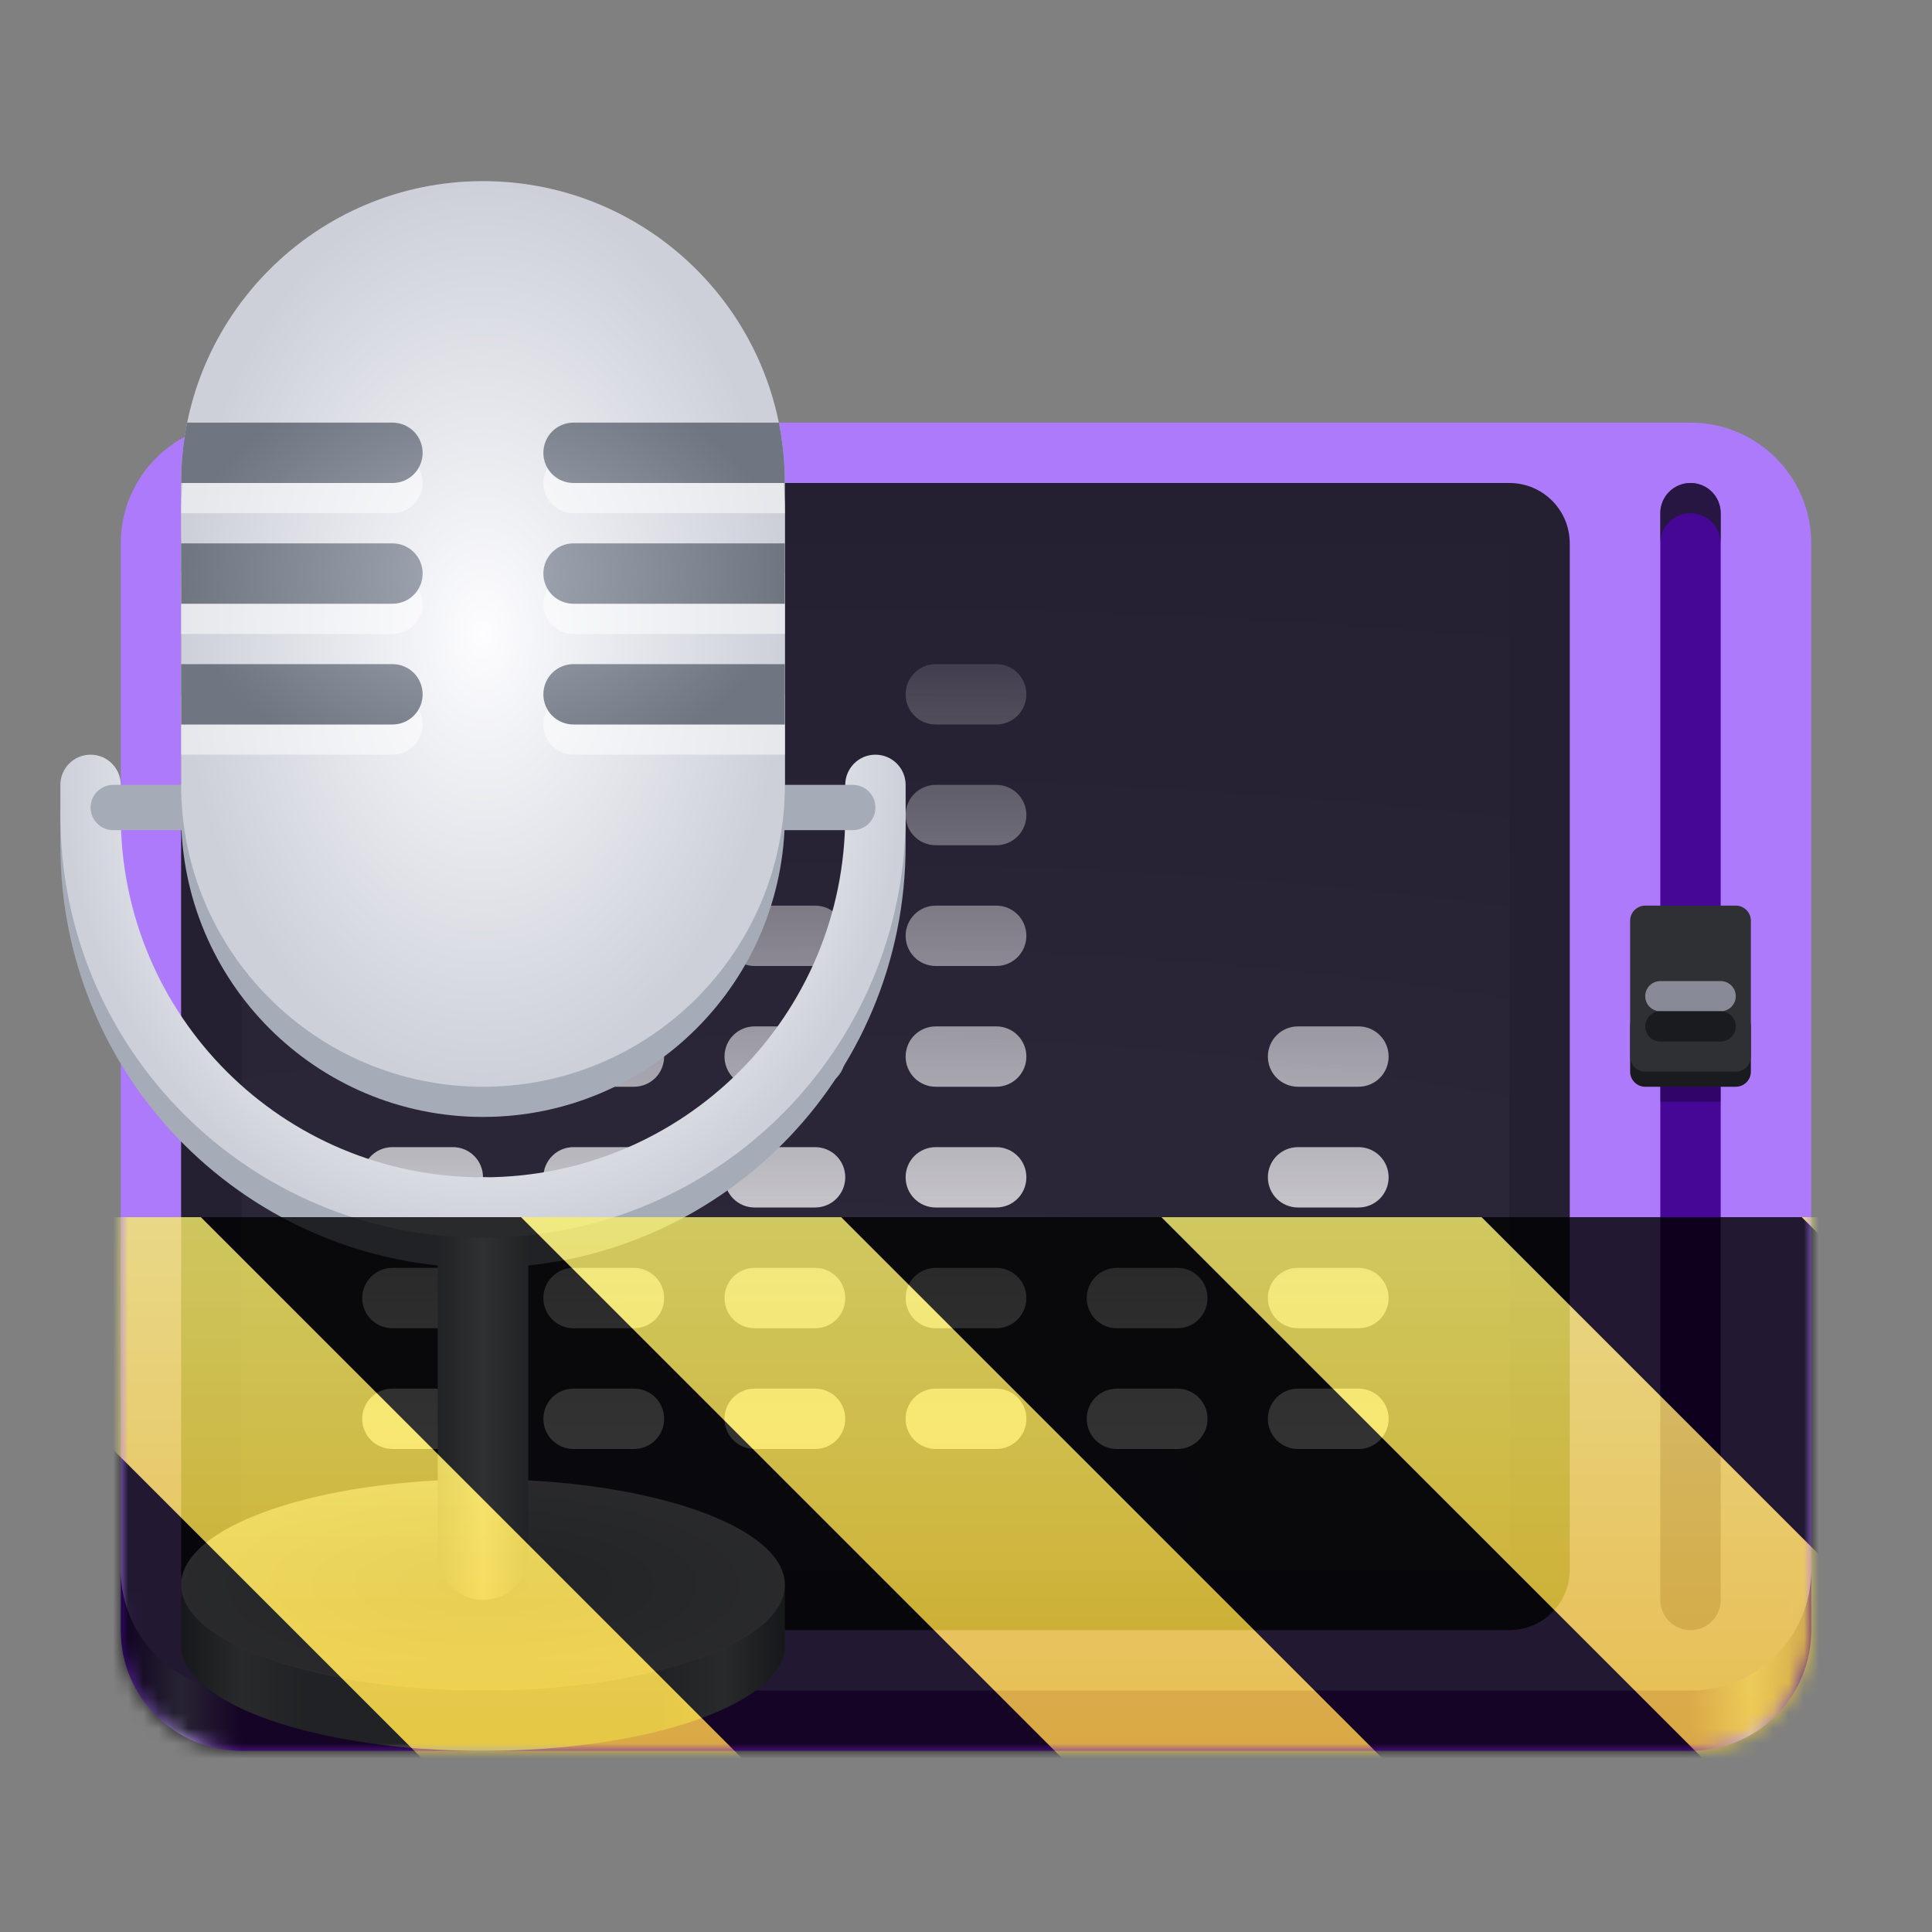 <?xml version="1.0" encoding="UTF-8"?>
<svg height="128px" viewBox="0 0 128 128" width="128px" xmlns="http://www.w3.org/2000/svg" xmlns:xlink="http://www.w3.org/1999/xlink">
    <rect x="0" y="0" width="128" height="128" fill="#808080" stroke="none"/>
    <defs>
        <linearGradient id="a" gradientUnits="userSpaceOnUse" x1="8" x2="120" y1="104" y2="104">
            <stop offset="0" stop-color="#460696"/>
            <stop offset="0.036" stop-color="#c7b1ff"/>
            <stop offset="0.071" stop-color="#6b15bb"/>
            <stop offset="0.929" stop-color="#6b15bb"/>
            <stop offset="0.964" stop-color="#c7b1ff"/>
            <stop offset="1" stop-color="#460696"/>
        </linearGradient>
        <filter id="b" height="100%" width="100%" x="0%" y="0%">
            <feColorMatrix in="SourceGraphic" type="matrix" values="0 0 0 0 1 0 0 0 0 1 0 0 0 0 1 0 0 0 1 0"/>
        </filter>
        <mask id="c">
            <g filter="url(#b)">
                <rect fill-opacity="0.05" height="128" width="128"/>
            </g>
        </mask>
        <linearGradient id="d" gradientUnits="userSpaceOnUse" x1="12" x2="52" y1="109" y2="109">
            <stop offset="0" stop-color="#6f7681"/>
            <stop offset="0.1" stop-color="#cdd0d9"/>
            <stop offset="0.2" stop-color="#a5acb7"/>
            <stop offset="0.8" stop-color="#a5acb7"/>
            <stop offset="0.9" stop-color="#cdd0d9"/>
            <stop offset="1" stop-color="#6f7681"/>
        </linearGradient>
        <mask id="e">
            <g filter="url(#b)">
                <rect fill-opacity="0.3" height="128" width="128"/>
            </g>
        </mask>
        <mask id="f">
            <g filter="url(#b)">
                <rect fill-opacity="0.7" height="128" width="128"/>
            </g>
        </mask>
        <linearGradient id="g" gradientUnits="userSpaceOnUse" x1="56" x2="56" y1="96" y2="36">
            <stop offset="0" stop-color="#fdfdff"/>
            <stop offset="1" stop-color="#fdfdff" stop-opacity="0"/>
        </linearGradient>
        <radialGradient id="h" cx="32" cy="277" gradientTransform="matrix(1 0 0 0.35 0 8.05)" gradientUnits="userSpaceOnUse" r="20">
            <stop offset="0" stop-color="#a5acb7"/>
            <stop offset="1" stop-color="#cdd0d9"/>
        </radialGradient>
        <linearGradient id="i" gradientUnits="userSpaceOnUse" x1="29" x2="35" y1="92" y2="92">
            <stop offset="0" stop-color="#a5acb7"/>
            <stop offset="0.5" stop-color="#f0f2f8"/>
            <stop offset="1" stop-color="#a5acb7"/>
        </linearGradient>
        <radialGradient id="j" cx="40" cy="54" gradientTransform="matrix(0 1.143 -1 0 86 4.286)" gradientUnits="userSpaceOnUse" r="28">
            <stop offset="0" stop-color="#cdd0d9"/>
            <stop offset="0.5" stop-color="#fdfdff"/>
            <stop offset="1" stop-color="#cdd0d9"/>
        </radialGradient>
        <radialGradient id="k" cx="32" cy="214" gradientTransform="matrix(1 0 0 1.5 0 -279)" gradientUnits="userSpaceOnUse" r="20">
            <stop offset="0" stop-color="#fdfdff"/>
            <stop offset="1" stop-color="#cdd0d9"/>
        </radialGradient>
        <mask id="l">
            <g filter="url(#b)">
                <rect fill-opacity="0.5" height="128" width="128"/>
            </g>
        </mask>
        <radialGradient id="m" cx="40" cy="54" gradientTransform="matrix(1 0 0 0.7 -8 0.2)" gradientUnits="userSpaceOnUse" r="20">
            <stop offset="0" stop-color="#a5acb7"/>
            <stop offset="1" stop-color="#6f7681"/>
        </radialGradient>
        <mask id="n">
            <g filter="url(#b)">
                <rect fill-opacity="0.05" height="128" width="128"/>
            </g>
        </mask>
        <radialGradient id="o" cx="64" cy="194.19" gradientTransform="matrix(-4.136 -0 -0 1.391 327.227 -154.635)" gradientUnits="userSpaceOnUse" r="44">
            <stop offset="0" stop-color="#ffffff"/>
            <stop offset="1" stop-color="#ffffff" stop-opacity="0.094"/>
        </radialGradient>
        <clipPath id="p">
            <rect height="152" width="192"/>
        </clipPath>
        <g id="q" clip-path="url(#p)">
            <path d="m 24 120 h 84 v -68 h -84 z m 0 0" fill="url(#o)"/>
        </g>
        <mask id="r">
            <g filter="url(#b)">
                <rect fill-opacity="0.3" height="128" width="128"/>
            </g>
        </mask>
        <clipPath id="s">
            <rect height="152" width="192"/>
        </clipPath>
        <g id="t" clip-path="url(#s)">
            <path d="m 118 82 h 4 v 7 h -4 z m 0 0"/>
        </g>
        <mask id="u">
            <g filter="url(#b)">
                <rect fill-opacity="0.7" height="128" width="128"/>
            </g>
        </mask>
        <clipPath id="v">
            <rect height="152" width="192"/>
        </clipPath>
        <g id="w" clip-path="url(#v)">
            <path d="m 120 48 c -1.109 0 -2 0.891 -2 2 v 2 c 0 -1.109 0.891 -2 2 -2 s 2 0.891 2 2 v -2 c 0 -1.109 -0.891 -2 -2 -2 z m 0 0" fill="#1a1b1e"/>
        </g>
        <mask id="x">
            <g filter="url(#b)">
                <rect fill-opacity="0.5" height="128" width="128"/>
            </g>
        </mask>
        <clipPath id="y">
            <rect height="152" width="192"/>
        </clipPath>
        <g id="z" clip-path="url(#y)">
            <path d="m 20.395 46 c -0.258 1.293 -0.395 2.629 -0.395 4 h 14 c 1.109 0 2 -0.891 2 -2 s -0.891 -2 -2 -2 z m 25.605 0 c -1.109 0 -2 0.891 -2 2 s 0.891 2 2 2 h 14 c 0 -1.371 -0.137 -2.707 -0.395 -4 z m -26 8 v 4 h 14 c 1.109 0 2 -0.891 2 -2 s -0.891 -2 -2 -2 z m 26 0 c -1.109 0 -2 0.891 -2 2 s 0.891 2 2 2 h 14 v -4 z m -26 8 v 4 h 14 c 1.109 0 2 -0.891 2 -2 s -0.891 -2 -2 -2 z m 26 0 c -1.109 0 -2 0.891 -2 2 s 0.891 2 2 2 h 14 v -4 z m 0 0" fill="#ffffff"/>
        </g>
        <clipPath id="A">
            <rect height="128" width="128"/>
        </clipPath>
        <clipPath id="B">
            <rect height="128" width="128"/>
        </clipPath>
        <mask id="C">
            <g clip-path="url(#B)" filter="url(#b)">
                <g clip-path="url(#A)">
                    <path d="m 16 28 h 96 c 4.418 0 8 3.582 8 8 v 70 c 0 4.418 -3.582 8 -8 8 h -96 c -4.418 0 -8 -3.582 -8 -8 v -70 c 0 -4.418 3.582 -8 8 -8 z m 0 0" fill="#ac7afa"/>
                    <path d="m 16 32 h 84 c 2.211 0 4 1.789 4 4 v 68 c 0 2.211 -1.789 4 -4 4 h -84 c -2.211 0 -4 -1.789 -4 -4 v -68 c 0 -2.211 1.789 -4 4 -4 z m 0 0" fill="#241f31"/>
                    <path d="m 8 104 v 4 c 0 4.434 3.566 8 8 8 h 96 c 4.434 0 8 -3.566 8 -8 v -4 c 0 4.434 -3.566 8 -8 8 h -96 c -4.434 0 -8 -3.566 -8 -8 z m 0 0" fill="url(#a)"/>
                    <use mask="url(#n)" transform="matrix(1 0 0 1 -8 -16)" xlink:href="#q"/>
                    <path d="m 52 109 c 0 3.867 -8.953 7 -20 7 s -20 -3.133 -20 -7 c 0 -1.934 0 -1 0 -4 c 3.621 -1.266 14.477 -3 20 -3 s 18 2 20 3 z m 0 0" fill="url(#d)"/>
                    <path d="m 112 32 c 1.105 0 2 0.895 2 2 v 72 c 0 1.105 -0.895 2 -2 2 s -2 -0.895 -2 -2 v -72 c 0 -1.105 0.895 -2 2 -2 z m 0 0" fill="#460696"/>
                    <use mask="url(#r)" transform="matrix(1 0 0 1 -8 -16)" xlink:href="#t"/>
                    <use mask="url(#u)" transform="matrix(1 0 0 1 -8 -16)" xlink:href="#w"/>
                    <path d="m 109 67 h 6 c 0.551 0 1 0.449 1 1 v 3 c 0 0.551 -0.449 1 -1 1 h -6 c -0.551 0 -1 -0.449 -1 -1 v -3 c 0 -0.551 0.449 -1 1 -1 z m 0 0" fill="#1a1b1e"/>
                    <path d="m 109 60 h 6 c 0.551 0 1 0.449 1 1 v 9 c 0 0.551 -0.449 1 -1 1 h -6 c -0.551 0 -1 -0.449 -1 -1 v -9 c 0 -0.551 0.449 -1 1 -1 z m 0 0" fill="#2f3033"/>
                    <path d="m 110 65 h 4 c 0.551 0 1 0.449 1 1 s -0.449 1 -1 1 h -4 c -0.551 0 -1 -0.449 -1 -1 s 0.449 -1 1 -1 z m 0 0" fill="#898a97"/>
                    <path d="m 110 67 h 4 c 0.551 0 1 0.449 1 1 s -0.449 1 -1 1 h -4 c -0.551 0 -1 -0.449 -1 -1 s 0.449 -1 1 -1 z m 0 0" fill="#1a1b1e"/>
                    <path d="m 62 44 c -1.109 0 -2 0.891 -2 2 s 0.891 2 2 2 h 4 c 1.109 0 2 -0.891 2 -2 s -0.891 -2 -2 -2 z m -24 8 c -1.109 0 -2 0.891 -2 2 s 0.891 2 2 2 h 4 c 1.109 0 2 -0.891 2 -2 s -0.891 -2 -2 -2 z m 24 0 c -1.109 0 -2 0.891 -2 2 s 0.891 2 2 2 h 4 c 1.109 0 2 -0.891 2 -2 s -0.891 -2 -2 -2 z m -24 8 c -1.109 0 -2 0.891 -2 2 s 0.891 2 2 2 h 4 c 1.109 0 2 -0.891 2 -2 s -0.891 -2 -2 -2 z m 12 0 c -1.109 0 -2 0.891 -2 2 s 0.891 2 2 2 h 4 c 1.109 0 2 -0.891 2 -2 s -0.891 -2 -2 -2 z m 12 0 c -1.109 0 -2 0.891 -2 2 s 0.891 2 2 2 h 4 c 1.109 0 2 -0.891 2 -2 s -0.891 -2 -2 -2 z m -36 8 c -1.109 0 -2 0.891 -2 2 s 0.891 2 2 2 h 4 c 1.109 0 2 -0.891 2 -2 s -0.891 -2 -2 -2 z m 12 0 c -1.109 0 -2 0.891 -2 2 s 0.891 2 2 2 h 4 c 1.109 0 2 -0.891 2 -2 s -0.891 -2 -2 -2 z m 12 0 c -1.109 0 -2 0.891 -2 2 s 0.891 2 2 2 h 4 c 1.109 0 2 -0.891 2 -2 s -0.891 -2 -2 -2 z m 12 0 c -1.109 0 -2 0.891 -2 2 s 0.891 2 2 2 h 4 c 1.109 0 2 -0.891 2 -2 s -0.891 -2 -2 -2 z m 24 0 c -1.109 0 -2 0.891 -2 2 s 0.891 2 2 2 h 4 c 1.109 0 2 -0.891 2 -2 s -0.891 -2 -2 -2 z m -60 8 c -1.109 0 -2 0.891 -2 2 s 0.891 2 2 2 h 4 c 1.109 0 2 -0.891 2 -2 s -0.891 -2 -2 -2 z m 12 0 c -1.109 0 -2 0.891 -2 2 s 0.891 2 2 2 h 4 c 1.109 0 2 -0.891 2 -2 s -0.891 -2 -2 -2 z m 12 0 c -1.109 0 -2 0.891 -2 2 s 0.891 2 2 2 h 4 c 1.109 0 2 -0.891 2 -2 s -0.891 -2 -2 -2 z m 12 0 c -1.109 0 -2 0.891 -2 2 s 0.891 2 2 2 h 4 c 1.109 0 2 -0.891 2 -2 s -0.891 -2 -2 -2 z m 24 0 c -1.109 0 -2 0.891 -2 2 s 0.891 2 2 2 h 4 c 1.109 0 2 -0.891 2 -2 s -0.891 -2 -2 -2 z m -60 8 c -1.109 0 -2 0.891 -2 2 s 0.891 2 2 2 h 4 c 1.109 0 2 -0.891 2 -2 s -0.891 -2 -2 -2 z m 12 0 c -1.109 0 -2 0.891 -2 2 s 0.891 2 2 2 h 4 c 1.109 0 2 -0.891 2 -2 s -0.891 -2 -2 -2 z m 12 0 c -1.109 0 -2 0.891 -2 2 s 0.891 2 2 2 h 4 c 1.109 0 2 -0.891 2 -2 s -0.891 -2 -2 -2 z m 12 0 c -1.109 0 -2 0.891 -2 2 s 0.891 2 2 2 h 4 c 1.109 0 2 -0.891 2 -2 s -0.891 -2 -2 -2 z m 12 0 c -1.109 0 -2 0.891 -2 2 s 0.891 2 2 2 h 4 c 1.109 0 2 -0.891 2 -2 s -0.891 -2 -2 -2 z m 12 0 c -1.109 0 -2 0.891 -2 2 s 0.891 2 2 2 h 4 c 1.109 0 2 -0.891 2 -2 s -0.891 -2 -2 -2 z m -60 8 c -1.109 0 -2 0.891 -2 2 s 0.891 2 2 2 h 4 c 1.109 0 2 -0.891 2 -2 s -0.891 -2 -2 -2 z m 12 0 c -1.109 0 -2 0.891 -2 2 s 0.891 2 2 2 h 4 c 1.109 0 2 -0.891 2 -2 s -0.891 -2 -2 -2 z m 12 0 c -1.109 0 -2 0.891 -2 2 s 0.891 2 2 2 h 4 c 1.109 0 2 -0.891 2 -2 s -0.891 -2 -2 -2 z m 12 0 c -1.109 0 -2 0.891 -2 2 s 0.891 2 2 2 h 4 c 1.109 0 2 -0.891 2 -2 s -0.891 -2 -2 -2 z m 12 0 c -1.109 0 -2 0.891 -2 2 s 0.891 2 2 2 h 4 c 1.109 0 2 -0.891 2 -2 s -0.891 -2 -2 -2 z m 12 0 c -1.109 0 -2 0.891 -2 2 s 0.891 2 2 2 h 4 c 1.109 0 2 -0.891 2 -2 s -0.891 -2 -2 -2 z m 0 0" fill="url(#g)"/>
                    <path d="m 6 52 c -1.105 0 -2 0.895 -2 2 v 2 c 0 15.512 12.488 28 28 28 s 28 -12.488 28 -28 v -2 c 0 -1.105 -0.895 -2 -2 -2 s -2 0.895 -2 2 v 2 c 0 13.297 -10.703 24 -24 24 s -24 -10.703 -24 -24 v -2 c 0 -1.105 -0.895 -2 -2 -2 z m 0 0" fill="#a5acb7"/>
                    <path d="m 52 105 c 0 3.867 -8.953 7 -20 7 s -20 -3.133 -20 -7 s 8.953 -7 20 -7 s 20 3.133 20 7 z m 0 0" fill="url(#h)"/>
                    <path d="m 32 78 c 1.656 0 3 1.344 3 3 v 22 c 0 1.656 -1.344 3 -3 3 s -3 -1.344 -3 -3 v -22 c 0 -1.656 1.344 -3 3 -3 z m 0 0" fill="url(#i)"/>
                    <path d="m 6 50 c -1.105 0 -2 0.895 -2 2 v 2 c 0 15.512 12.488 28 28 28 s 28 -12.488 28 -28 v -2 c 0 -1.105 -0.895 -2 -2 -2 s -2 0.895 -2 2 v 2 c 0 13.297 -10.703 24 -24 24 s -24 -10.703 -24 -24 v -2 c 0 -1.105 -0.895 -2 -2 -2 z m 0 0" fill="url(#j)"/>
                    <path d="m 7.5 52 h 5 c 0.828 0 1.5 0.672 1.5 1.5 s -0.672 1.5 -1.5 1.5 h -5 c -0.828 0 -1.5 -0.672 -1.5 -1.5 s 0.672 -1.5 1.5 -1.5 z m 0 0" fill="#a5acb7"/>
                    <path d="m 51.5 52 h 5 c 0.828 0 1.5 0.672 1.5 1.5 s -0.672 1.5 -1.5 1.5 h -5 c -0.828 0 -1.5 -0.672 -1.5 -1.5 s 0.672 -1.5 1.5 -1.5 z m 0 0" fill="#a5acb7"/>
                    <path d="m 32 14 c 11.047 0 20 8.953 20 20 v 20 c 0 11.047 -8.953 20 -20 20 s -20 -8.953 -20 -20 v -20 c 0 -11.047 8.953 -20 20 -20 z m 0 0" fill="#a5acb7"/>
                    <path d="m 32 12 c 11.047 0 20 8.953 20 20 v 20 c 0 11.047 -8.953 20 -20 20 s -20 -8.953 -20 -20 v -20 c 0 -11.047 8.953 -20 20 -20 z m 0 0" fill="url(#k)"/>
                    <use mask="url(#x)" transform="matrix(1 0 0 1 -8 -16)" xlink:href="#z"/>
                    <path d="m 12.395 28 c -0.258 1.293 -0.395 2.629 -0.395 4 h 14 c 1.109 0 2 -0.891 2 -2 s -0.891 -2 -2 -2 z m 25.605 0 c -1.109 0 -2 0.891 -2 2 s 0.891 2 2 2 h 14 c 0 -1.371 -0.137 -2.707 -0.395 -4 z m -26 8 v 4 h 14 c 1.109 0 2 -0.891 2 -2 s -0.891 -2 -2 -2 z m 26 0 c -1.109 0 -2 0.891 -2 2 s 0.891 2 2 2 h 14 v -4 z m -26 8 v 4 h 14 c 1.109 0 2 -0.891 2 -2 s -0.891 -2 -2 -2 z m 26 0 c -1.109 0 -2 0.891 -2 2 s 0.891 2 2 2 h 14 v -4 z m 0 0" fill="url(#m)"/>
                </g>
            </g>
        </mask>
        <mask id="D">
            <g filter="url(#b)">
                <rect fill-opacity="0.8" height="128" width="128"/>
            </g>
        </mask>
        <linearGradient id="E" gradientTransform="matrix(0 0.37 -0.985 0 295.385 -30.36)" gradientUnits="userSpaceOnUse" x1="300" x2="428" y1="235" y2="235">
            <stop offset="0" stop-color="#f9f06b"/>
            <stop offset="1" stop-color="#f5c211"/>
        </linearGradient>
        <clipPath id="F">
            <rect height="128" width="128"/>
        </clipPath>
        <clipPath id="G">
            <rect height="128" width="128"/>
        </clipPath>
    </defs>
    <path d="m 16 28 h 96 c 4.418 0 8 3.582 8 8 v 70 c 0 4.418 -3.582 8 -8 8 h -96 c -4.418 0 -8 -3.582 -8 -8 v -70 c 0 -4.418 3.582 -8 8 -8 z m 0 0" fill="#ac7afa"/>
    <path d="m 16 32 h 84 c 2.211 0 4 1.789 4 4 v 68 c 0 2.211 -1.789 4 -4 4 h -84 c -2.211 0 -4 -1.789 -4 -4 v -68 c 0 -2.211 1.789 -4 4 -4 z m 0 0" fill="#241f31"/>
    <path d="m 8 104 v 4 c 0 4.434 3.566 8 8 8 h 96 c 4.434 0 8 -3.566 8 -8 v -4 c 0 4.434 -3.566 8 -8 8 h -96 c -4.434 0 -8 -3.566 -8 -8 z m 0 0" fill="url(#a)"/>
    <use mask="url(#c)" transform="matrix(1 0 0 1 -8 -16)" xlink:href="#q"/>
    <path d="m 52 109 c 0 3.867 -8.953 7 -20 7 s -20 -3.133 -20 -7 c 0 -1.934 0 -1 0 -4 c 3.621 -1.266 14.477 -3 20 -3 s 18 2 20 3 z m 0 0" fill="url(#d)"/>
    <path d="m 112 32 c 1.105 0 2 0.895 2 2 v 72 c 0 1.105 -0.895 2 -2 2 s -2 -0.895 -2 -2 v -72 c 0 -1.105 0.895 -2 2 -2 z m 0 0" fill="#460696"/>
    <use mask="url(#e)" transform="matrix(1 0 0 1 -8 -16)" xlink:href="#t"/>
    <use mask="url(#f)" transform="matrix(1 0 0 1 -8 -16)" xlink:href="#w"/>
    <path d="m 109 67 h 6 c 0.551 0 1 0.449 1 1 v 3 c 0 0.551 -0.449 1 -1 1 h -6 c -0.551 0 -1 -0.449 -1 -1 v -3 c 0 -0.551 0.449 -1 1 -1 z m 0 0" fill="#1a1b1e"/>
    <path d="m 109 60 h 6 c 0.551 0 1 0.449 1 1 v 9 c 0 0.551 -0.449 1 -1 1 h -6 c -0.551 0 -1 -0.449 -1 -1 v -9 c 0 -0.551 0.449 -1 1 -1 z m 0 0" fill="#2f3033"/>
    <path d="m 110 65 h 4 c 0.551 0 1 0.449 1 1 s -0.449 1 -1 1 h -4 c -0.551 0 -1 -0.449 -1 -1 s 0.449 -1 1 -1 z m 0 0" fill="#898a97"/>
    <path d="m 110 67 h 4 c 0.551 0 1 0.449 1 1 s -0.449 1 -1 1 h -4 c -0.551 0 -1 -0.449 -1 -1 s 0.449 -1 1 -1 z m 0 0" fill="#1a1b1e"/>
    <path d="m 62 44 c -1.109 0 -2 0.891 -2 2 s 0.891 2 2 2 h 4 c 1.109 0 2 -0.891 2 -2 s -0.891 -2 -2 -2 z m -24 8 c -1.109 0 -2 0.891 -2 2 s 0.891 2 2 2 h 4 c 1.109 0 2 -0.891 2 -2 s -0.891 -2 -2 -2 z m 24 0 c -1.109 0 -2 0.891 -2 2 s 0.891 2 2 2 h 4 c 1.109 0 2 -0.891 2 -2 s -0.891 -2 -2 -2 z m -24 8 c -1.109 0 -2 0.891 -2 2 s 0.891 2 2 2 h 4 c 1.109 0 2 -0.891 2 -2 s -0.891 -2 -2 -2 z m 12 0 c -1.109 0 -2 0.891 -2 2 s 0.891 2 2 2 h 4 c 1.109 0 2 -0.891 2 -2 s -0.891 -2 -2 -2 z m 12 0 c -1.109 0 -2 0.891 -2 2 s 0.891 2 2 2 h 4 c 1.109 0 2 -0.891 2 -2 s -0.891 -2 -2 -2 z m -36 8 c -1.109 0 -2 0.891 -2 2 s 0.891 2 2 2 h 4 c 1.109 0 2 -0.891 2 -2 s -0.891 -2 -2 -2 z m 12 0 c -1.109 0 -2 0.891 -2 2 s 0.891 2 2 2 h 4 c 1.109 0 2 -0.891 2 -2 s -0.891 -2 -2 -2 z m 12 0 c -1.109 0 -2 0.891 -2 2 s 0.891 2 2 2 h 4 c 1.109 0 2 -0.891 2 -2 s -0.891 -2 -2 -2 z m 12 0 c -1.109 0 -2 0.891 -2 2 s 0.891 2 2 2 h 4 c 1.109 0 2 -0.891 2 -2 s -0.891 -2 -2 -2 z m 24 0 c -1.109 0 -2 0.891 -2 2 s 0.891 2 2 2 h 4 c 1.109 0 2 -0.891 2 -2 s -0.891 -2 -2 -2 z m -60 8 c -1.109 0 -2 0.891 -2 2 s 0.891 2 2 2 h 4 c 1.109 0 2 -0.891 2 -2 s -0.891 -2 -2 -2 z m 12 0 c -1.109 0 -2 0.891 -2 2 s 0.891 2 2 2 h 4 c 1.109 0 2 -0.891 2 -2 s -0.891 -2 -2 -2 z m 12 0 c -1.109 0 -2 0.891 -2 2 s 0.891 2 2 2 h 4 c 1.109 0 2 -0.891 2 -2 s -0.891 -2 -2 -2 z m 12 0 c -1.109 0 -2 0.891 -2 2 s 0.891 2 2 2 h 4 c 1.109 0 2 -0.891 2 -2 s -0.891 -2 -2 -2 z m 24 0 c -1.109 0 -2 0.891 -2 2 s 0.891 2 2 2 h 4 c 1.109 0 2 -0.891 2 -2 s -0.891 -2 -2 -2 z m -60 8 c -1.109 0 -2 0.891 -2 2 s 0.891 2 2 2 h 4 c 1.109 0 2 -0.891 2 -2 s -0.891 -2 -2 -2 z m 12 0 c -1.109 0 -2 0.891 -2 2 s 0.891 2 2 2 h 4 c 1.109 0 2 -0.891 2 -2 s -0.891 -2 -2 -2 z m 12 0 c -1.109 0 -2 0.891 -2 2 s 0.891 2 2 2 h 4 c 1.109 0 2 -0.891 2 -2 s -0.891 -2 -2 -2 z m 12 0 c -1.109 0 -2 0.891 -2 2 s 0.891 2 2 2 h 4 c 1.109 0 2 -0.891 2 -2 s -0.891 -2 -2 -2 z m 12 0 c -1.109 0 -2 0.891 -2 2 s 0.891 2 2 2 h 4 c 1.109 0 2 -0.891 2 -2 s -0.891 -2 -2 -2 z m 12 0 c -1.109 0 -2 0.891 -2 2 s 0.891 2 2 2 h 4 c 1.109 0 2 -0.891 2 -2 s -0.891 -2 -2 -2 z m -60 8 c -1.109 0 -2 0.891 -2 2 s 0.891 2 2 2 h 4 c 1.109 0 2 -0.891 2 -2 s -0.891 -2 -2 -2 z m 12 0 c -1.109 0 -2 0.891 -2 2 s 0.891 2 2 2 h 4 c 1.109 0 2 -0.891 2 -2 s -0.891 -2 -2 -2 z m 12 0 c -1.109 0 -2 0.891 -2 2 s 0.891 2 2 2 h 4 c 1.109 0 2 -0.891 2 -2 s -0.891 -2 -2 -2 z m 12 0 c -1.109 0 -2 0.891 -2 2 s 0.891 2 2 2 h 4 c 1.109 0 2 -0.891 2 -2 s -0.891 -2 -2 -2 z m 12 0 c -1.109 0 -2 0.891 -2 2 s 0.891 2 2 2 h 4 c 1.109 0 2 -0.891 2 -2 s -0.891 -2 -2 -2 z m 12 0 c -1.109 0 -2 0.891 -2 2 s 0.891 2 2 2 h 4 c 1.109 0 2 -0.891 2 -2 s -0.891 -2 -2 -2 z m 0 0" fill="url(#g)"/>
    <path d="m 6 52 c -1.105 0 -2 0.895 -2 2 v 2 c 0 15.512 12.488 28 28 28 s 28 -12.488 28 -28 v -2 c 0 -1.105 -0.895 -2 -2 -2 s -2 0.895 -2 2 v 2 c 0 13.297 -10.703 24 -24 24 s -24 -10.703 -24 -24 v -2 c 0 -1.105 -0.895 -2 -2 -2 z m 0 0" fill="#a5acb7"/>
    <path d="m 52 105 c 0 3.867 -8.953 7 -20 7 s -20 -3.133 -20 -7 s 8.953 -7 20 -7 s 20 3.133 20 7 z m 0 0" fill="url(#h)"/>
    <path d="m 32 78 c 1.656 0 3 1.344 3 3 v 22 c 0 1.656 -1.344 3 -3 3 s -3 -1.344 -3 -3 v -22 c 0 -1.656 1.344 -3 3 -3 z m 0 0" fill="url(#i)"/>
    <path d="m 6 50 c -1.105 0 -2 0.895 -2 2 v 2 c 0 15.512 12.488 28 28 28 s 28 -12.488 28 -28 v -2 c 0 -1.105 -0.895 -2 -2 -2 s -2 0.895 -2 2 v 2 c 0 13.297 -10.703 24 -24 24 s -24 -10.703 -24 -24 v -2 c 0 -1.105 -0.895 -2 -2 -2 z m 0 0" fill="url(#j)"/>
    <g fill="#a5acb7">
        <path d="m 7.5 52 h 5 c 0.828 0 1.5 0.672 1.5 1.5 s -0.672 1.5 -1.5 1.5 h -5 c -0.828 0 -1.5 -0.672 -1.5 -1.5 s 0.672 -1.5 1.5 -1.5 z m 0 0"/>
        <path d="m 51.5 52 h 5 c 0.828 0 1.5 0.672 1.5 1.5 s -0.672 1.5 -1.5 1.5 h -5 c -0.828 0 -1.5 -0.672 -1.5 -1.5 s 0.672 -1.5 1.5 -1.5 z m 0 0"/>
        <path d="m 32 14 c 11.047 0 20 8.953 20 20 v 20 c 0 11.047 -8.953 20 -20 20 s -20 -8.953 -20 -20 v -20 c 0 -11.047 8.953 -20 20 -20 z m 0 0"/>
    </g>
    <path d="m 32 12 c 11.047 0 20 8.953 20 20 v 20 c 0 11.047 -8.953 20 -20 20 s -20 -8.953 -20 -20 v -20 c 0 -11.047 8.953 -20 20 -20 z m 0 0" fill="url(#k)"/>
    <use mask="url(#l)" transform="matrix(1 0 0 1 -8 -16)" xlink:href="#z"/>
    <path d="m 12.395 28 c -0.258 1.293 -0.395 2.629 -0.395 4 h 14 c 1.109 0 2 -0.891 2 -2 s -0.891 -2 -2 -2 z m 25.605 0 c -1.109 0 -2 0.891 -2 2 s 0.891 2 2 2 h 14 c 0 -1.371 -0.137 -2.707 -0.395 -4 z m -26 8 v 4 h 14 c 1.109 0 2 -0.891 2 -2 s -0.891 -2 -2 -2 z m 26 0 c -1.109 0 -2 0.891 -2 2 s 0.891 2 2 2 h 14 v -4 z m -26 8 v 4 h 14 c 1.109 0 2 -0.891 2 -2 s -0.891 -2 -2 -2 z m 26 0 c -1.109 0 -2 0.891 -2 2 s 0.891 2 2 2 h 14 v -4 z m 0 0" fill="url(#m)"/>
    <g clip-path="url(#G)" mask="url(#C)">
        <g clip-path="url(#F)" mask="url(#D)">
            <path d="m 128 80.641 v 47.359 h -128 v -47.359 z m 0 0" fill="url(#E)"/>
            <path d="m 13.309 80.641 l 47.355 47.359 h 21.215 l -47.359 -47.359 z m 42.422 0 l 47.363 47.359 h 21.215 l -47.363 -47.359 z m 42.43 0 l 29.84 29.84 v -21.211 l -8.629 -8.629 z m -98.16 7.906 v 21.215 l 18.238 18.238 h 21.215 z m 0 0"/>
        </g>
    </g>
</svg>
